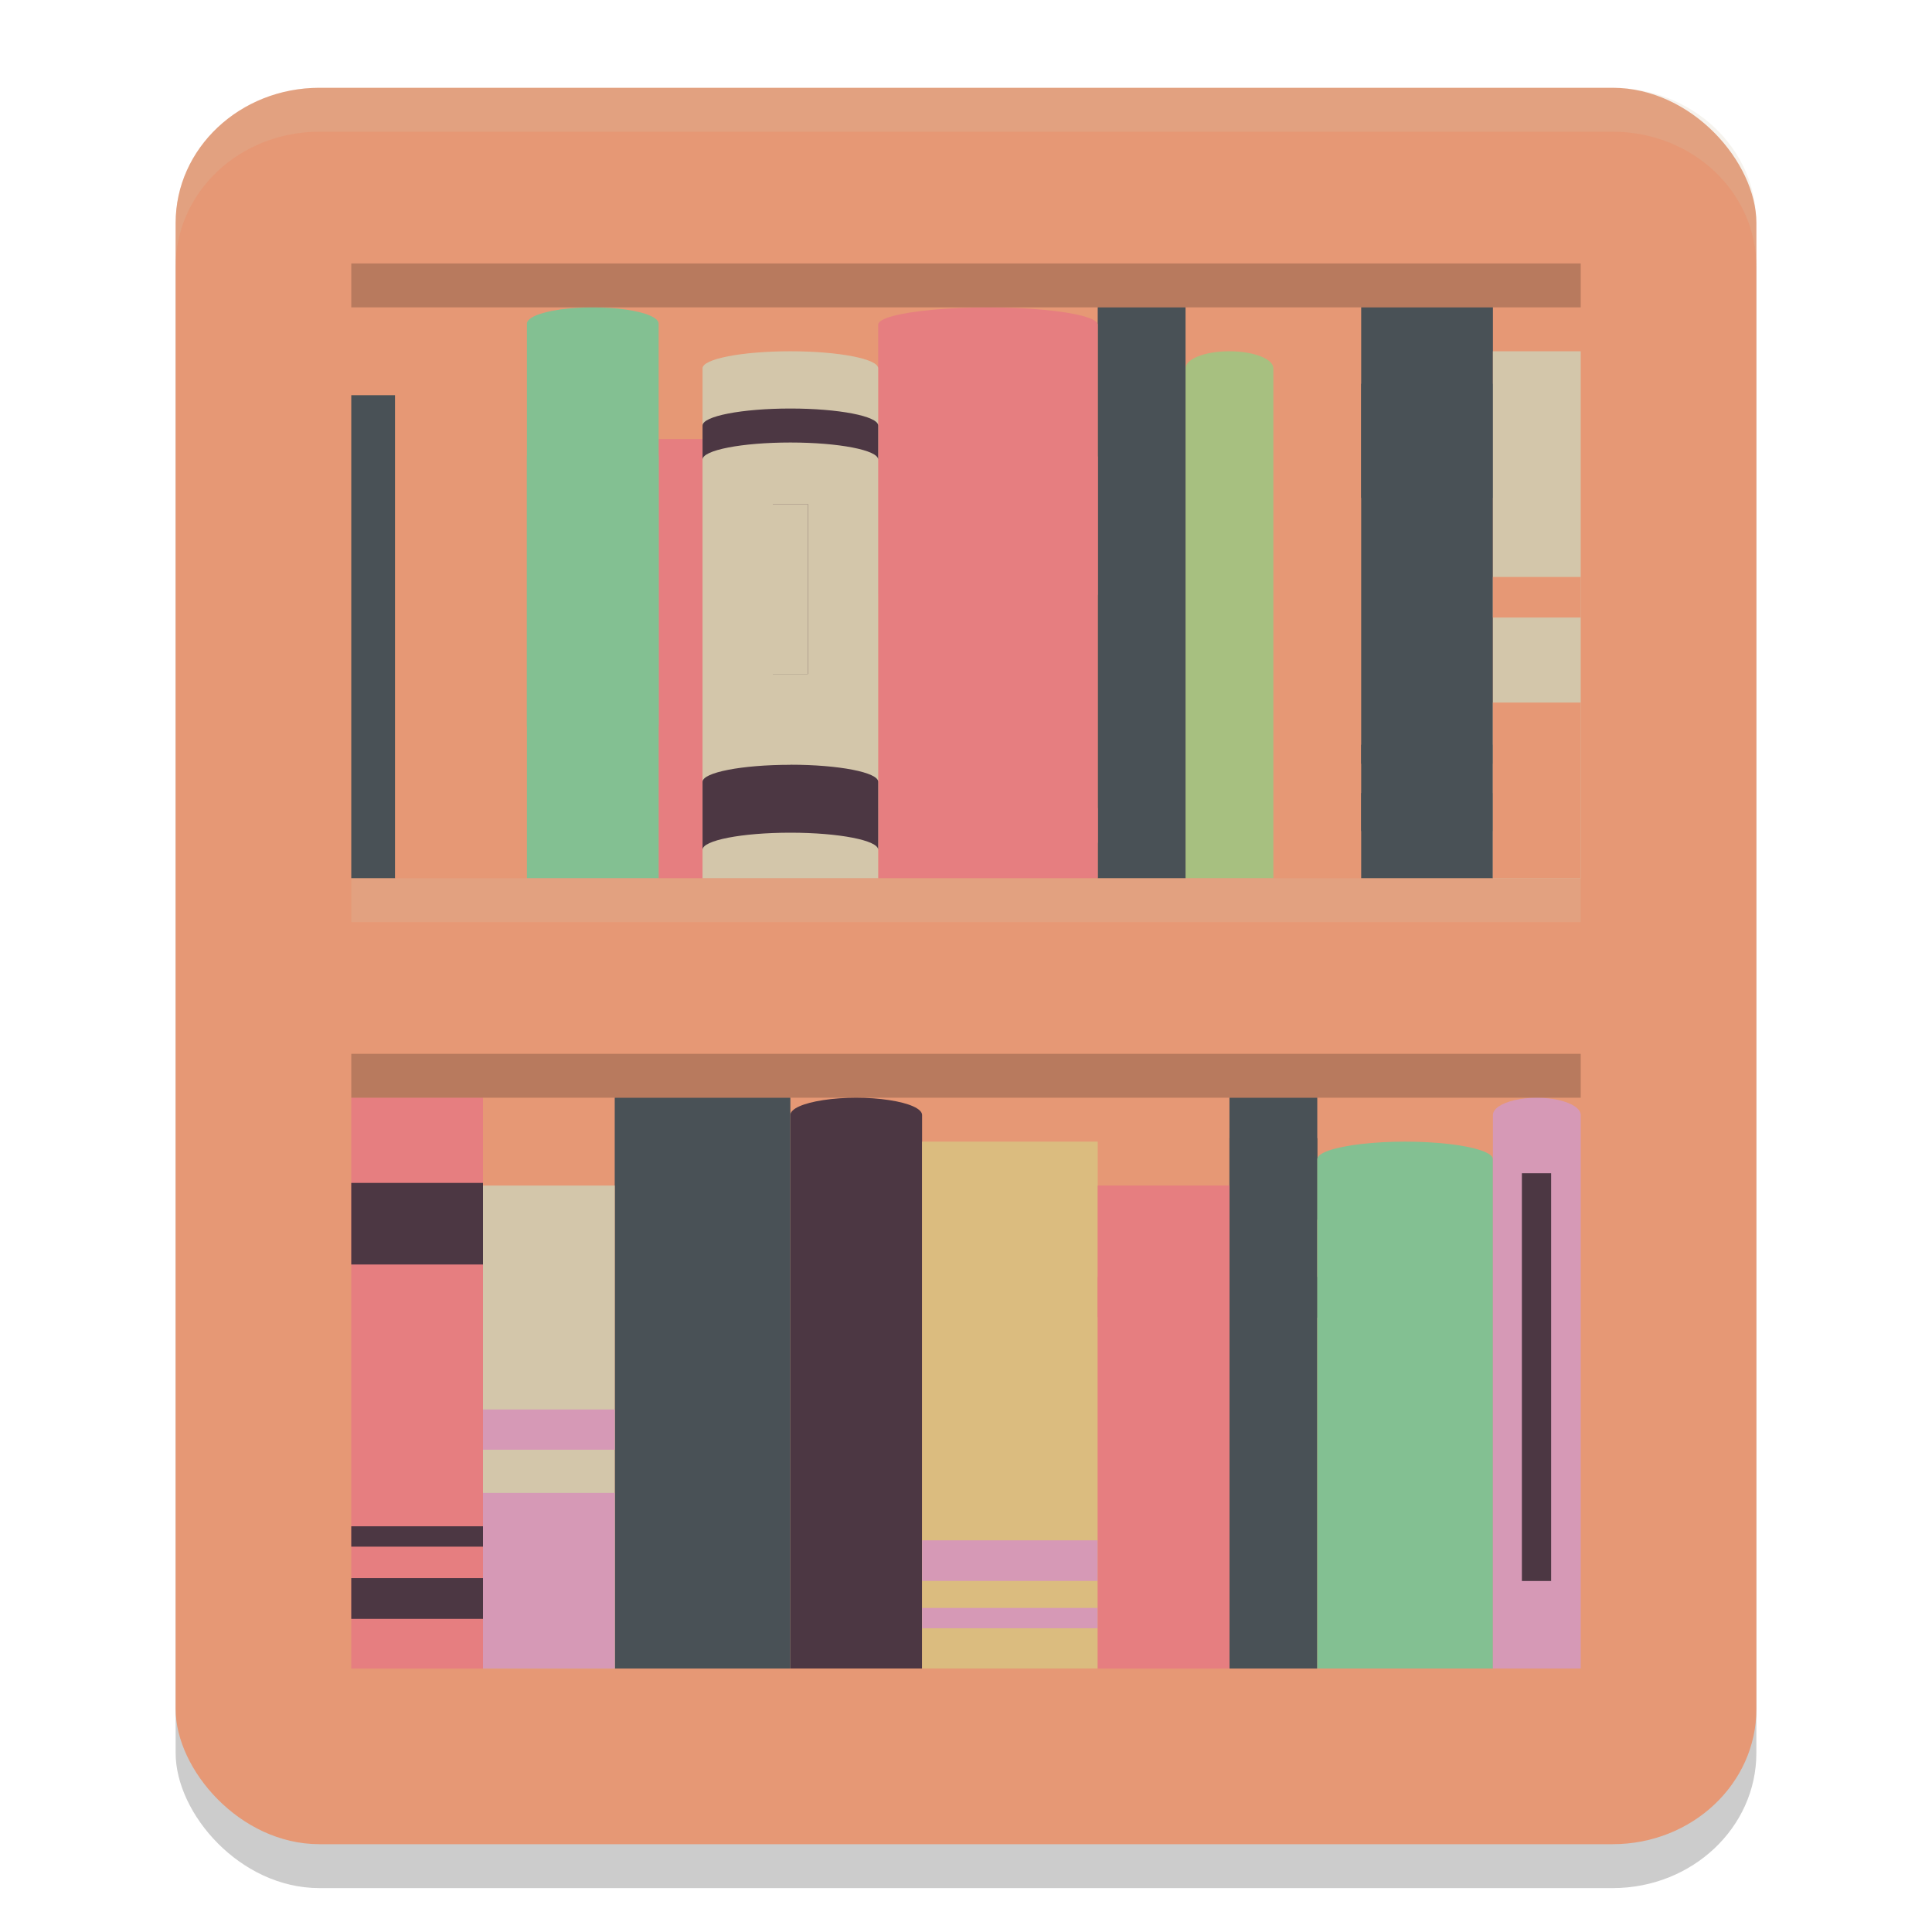 <svg xmlns="http://www.w3.org/2000/svg" width="22" height="22" version="1.1">
 <rect style="opacity:0.2" width="18" height="20" x="2" y="1.5" rx="1.636" ry="1.538"/>
 <rect style="fill:#e69875" width="18" height="20" x="2" y="1" rx="1.636" ry="1.538"/>
 <rect style="fill:#e69875" width="14" height="4.278" x="4" y="3" rx="0" ry="0"/>
 <rect style="fill:#e69875" width="14" height="3.889" x="4" y="6.11" rx="0" ry="0"/>
 <path style="fill:#e69875" d="M 14.984,4 C 14.714,4.003 14.5,4.089 14.5,4.194 V 10 h 1 V 4.194 c 0,-0.107 -0.224,-0.194 -0.5,-0.194 -0.005,-3.87e-5 -0.011,-3.87e-5 -0.016,0 z"/>
 <path style="fill:#a7c080" d="M 13.984,4 C 13.714,4.003 13.5,4.089 13.5,4.194 V 10 h 1 V 4.194 c 0,-0.107 -0.224,-0.194 -0.5,-0.194 -0.005,-3.87e-5 -0.011,-3.87e-5 -0.016,0 z"/>
 <rect style="fill:#495156" width="1" height="6.5" x="-13.5" y="3.5" transform="scale(-1,1)"/>
 <rect style="fill:#495156" width="1.5" height="6.5" x="-17" y="3.5" transform="scale(-1,1)"/>
 <rect style="fill:#495156" width="1.5" height="1.3" x="15.5" y="4.37"/>
 <rect style="fill:#495156" width="1.5" height=".433" x="15.5" y="9.03"/>
 <rect style="fill:#495156" width="1.5" height=".217" x="15.5" y="8.48"/>
 <rect style="fill:#d3c6aa" width="1" height="6" x="-18" y="4" transform="scale(-1,1)"/>
 <rect style="fill:#e69875" width="1" height="2" x="-18" y="8" transform="scale(-1,1)"/>
 <rect style="fill:#e69875" width="1" height=".462" x="-18" y="6.57" transform="scale(-1,1)"/>
 <path style="fill:#e67e80" d="m 11.25,3.5 c -0.216,0 -0.432,0.009 -0.625,0.027 -0.386,0.035 -0.625,0.1 -0.625,0.17 V 10 H 12.5 V 3.697 C 12.5,3.627 12.261,3.562 11.875,3.527 11.682,3.509 11.466,3.5 11.25,3.5 Z"/>
 <circle style="fill:#e67e80" cx="-11.25" cy="7.733" r=".5" transform="scale(-1,1)"/>
 <path style="fill:#e67e80" d="m 11.25,5.011 c -0.216,0 -0.432,0.009 -0.625,0.027 C 10.239,5.073 10,5.138 10,5.208 V 6.784 c 3.58e-4,-0.07 0.239,-0.135 0.625,-0.17 0.193,-0.018 0.409,-0.027 0.625,-0.027 0.216,0 0.432,0.009 0.625,0.027 C 12.261,6.649 12.5,6.714 12.5,6.784 V 5.208 C 12.5,5.138 12.261,5.073 11.875,5.038 11.682,5.02 11.466,5.011 11.25,5.011 Z"/>
 <path style="fill:#e67e80" d="m 11.25,9.015 c -0.216,0 -0.432,0.009 -0.625,0.027 C 10.239,9.077 10,9.142 10,9.212 v 0.394 c 3.58e-4,-0.07 0.239,-0.135 0.625,-0.17 0.193,-0.018 0.409,-0.027 0.625,-0.027 0.216,0 0.432,0.009 0.625,0.027 0.386,0.035 0.625,0.1 0.625,0.17 V 9.212 C 12.5,9.142 12.261,9.077 11.875,9.042 11.682,9.024 11.466,9.015 11.25,9.015 Z"/>
 <rect style="fill:#e67e80" width=".5" height="5" x="7.5" y="5"/>
 <rect style="fill:#495156" width=".5" height="5.5" x="4" y="4.5"/>
 <rect style="fill:#e69875" width="1.5" height="6" x="4.5" y="4"/>
 <ellipse style="fill:#e69875" cx="5.29" cy="9.234" rx=".35" ry=".328"/>
 <path style="fill:#83c092" d="m 6.75,3.5 c 0.129,0 0.259,0.008 0.375,0.025 0.232,0.033 0.375,0.094 0.375,0.161 V 10 h -1.5 V 3.686 c 2.005e-4,-0.066 0.143,-0.128 0.375,-0.161 0.116,-0.017 0.245,-0.025 0.375,-0.025 z"/>
 <path style="fill:#83c092" d="m 6.75,5 c -0.13,0 -0.259,0.009 -0.375,0.026 -0.232,0.034 -0.375,0.098 -0.375,0.167 V 8.274 c 2.005e-4,-0.069 0.143,-0.132 0.375,-0.167 0.116,-0.017 0.245,-0.026 0.375,-0.026 0.129,0 0.259,0.009 0.375,0.026 0.232,0.034 0.375,0.098 0.375,0.167 V 5.193 C 7.5,5.124 7.357,5.06 7.125,5.026 7.009,5.009 6.879,5 6.75,5 Z"/>
 <path style="fill:#d3c6aa" d="m 9,4 c -0.552,0 -1,0.087 -1,0.194 V 10 H 10 V 4.194 C 10,4.087 9.552,4 9,4 Z"/>
 <path style="fill:#4c3743" d="m 9,4.652 c -0.552,0 -1,0.087 -1,0.194 V 5.233 c 0,-0.107 0.448,-0.194 1,-0.194 0.552,0 1,0.087 1,0.194 V 4.846 c 0,-0.107 -0.448,-0.194 -1,-0.194 z"/>
 <path style="fill:#4c3743" d="m 9,8.709 c -0.552,0 -1,0.087 -1,0.194 V 9.676 c 0,-0.107 0.448,-0.194 1,-0.194 0.552,0 1,0.087 1,0.194 V 8.902 c 0,-0.107 -0.448,-0.194 -1,-0.194 z"/>
 <rect style="fill:#4c3743" width=".4" height="1.935" x="8.8" y="5.74"/>
 <rect style="fill:#d3c6aa" width=".4" height="1.935" x="8.8" y="5.74"/>
 <rect style="fill:#e69875" width="14" height="3.889" x="4" y="12" rx="0" ry="0"/>
 <rect style="fill:#e69875" width="14" height="3.889" x="4" y="15.11" rx="0" ry="0"/>
 <path style="fill:#4c3743" d="m 9.75,12.5 c -0.129,0 -0.259,0.009 -0.375,0.027 -0.232,0.035 -0.375,0.1 -0.375,0.17 v 6.303 H 10.5 v -6.303 c -1.99e-4,-0.07 -0.143,-0.135 -0.375,-0.17 -0.116,-0.018 -0.246,-0.027 -0.375,-0.027 z"/>
 <rect style="fill:#dbbc7f" width="2" height="6" x="-12.5" y="13" transform="scale(-1,1)"/>
 <rect style="fill:#d699b6" width="2" height=".462" x="-12.5" y="17.54" transform="scale(-1,1)"/>
 <rect style="fill:#d699b6" width="2" height=".231" x="-12.5" y="18.31" transform="scale(-1,1)"/>
 <rect style="fill:#495156" width="2" height="6.5" x="-9" y="12.5" transform="scale(-1,1)"/>
 <rect style="fill:#495156" width="1.2" height=".696" x="-8.6" y="13.43" transform="scale(-1,1)"/>
 <rect style="fill:#e67e80" width="1.5" height="6.5" x="4" y="12.5"/>
 <rect style="fill:#4c3743" width="1.5" height=".929" x="-5.5" y="13.47" transform="scale(-1,1)"/>
 <rect style="fill:#4c3743" width="1.5" height=".464" x="-5.5" y="17.97" transform="scale(-1,1)"/>
 <rect style="fill:#4c3743" width="1.5" height=".232" x="-5.5" y="17.38" transform="scale(-1,1)"/>
 <rect style="fill:#d3c6aa" width="1.5" height="5.5" x="5.5" y="13.5"/>
 <rect style="fill:#d699b6" width="1.5" height="2" x="5.5" y="17"/>
 <rect style="fill:#d699b6" width="1.5" height=".458" x="5.5" y="16.05"/>
 <rect style="fill:#495156" width="1" height="6.5" x="14" y="12.5"/>
 <rect style="fill:#495156" width="1" height=".929" x="14" y="12.96"/>
 <rect style="fill:#495156" width="1" height=".464" x="14" y="14.54"/>
 <path style="fill:#83c092" d="M 16,13 C 15.827,13 15.655,13.009 15.5,13.027 15.191,13.063 15,13.129 15,13.2 V 19 h 2 v -5.8 c -2e-4,-0.071 -0.191,-0.137 -0.5,-0.173 C 16.345,13.009 16.173,13 16,13 Z"/>
 <path style="fill:#d699b6" d="m 17.5,12.5 c -0.086,0 -0.173,0.009 -0.25,0.027 -0.155,0.035 -0.25,0.1 -0.25,0.17 v 6.303 h 1 v -6.303 c -1.34e-4,-0.07 -0.095,-0.135 -0.25,-0.17 -0.077,-0.018 -0.164,-0.027 -0.25,-0.027 z"/>
 <rect style="fill:#4c3743" width=".333" height="4.643" x="17.33" y="13.36"/>
 <rect style="fill:#e67e80" width="1.5" height="5.5" x="12.5" y="13.5"/>
 <rect style="fill:#e67e80" width=".5" height="1.833" x="13" y="15.99"/>
 <rect style="fill:#e67e80" width="1.5" height=".458" x="12.5" y="14.54"/>
 <path style="opacity:0.2;fill:#d3c6aa" d="M 3.637,1 C 2.73,1 2,1.686 2,2.538 v 0.5 C 2,2.186 2.73,1.5 3.637,1.5 H 18.363 C 19.27,1.5 20,2.186 20,3.038 v -0.5 C 20,1.686 19.27,1 18.363,1 Z"/>
 <rect style="opacity:0.2" width="14" height=".5" x="4" y="12"/>
 <rect style="opacity:0.2" width="14" height=".5" x="4" y="3"/>
 <rect style="opacity:0.2;fill:#d3c6aa" width="14" height=".5" x="4" y="10"/>
</svg>
